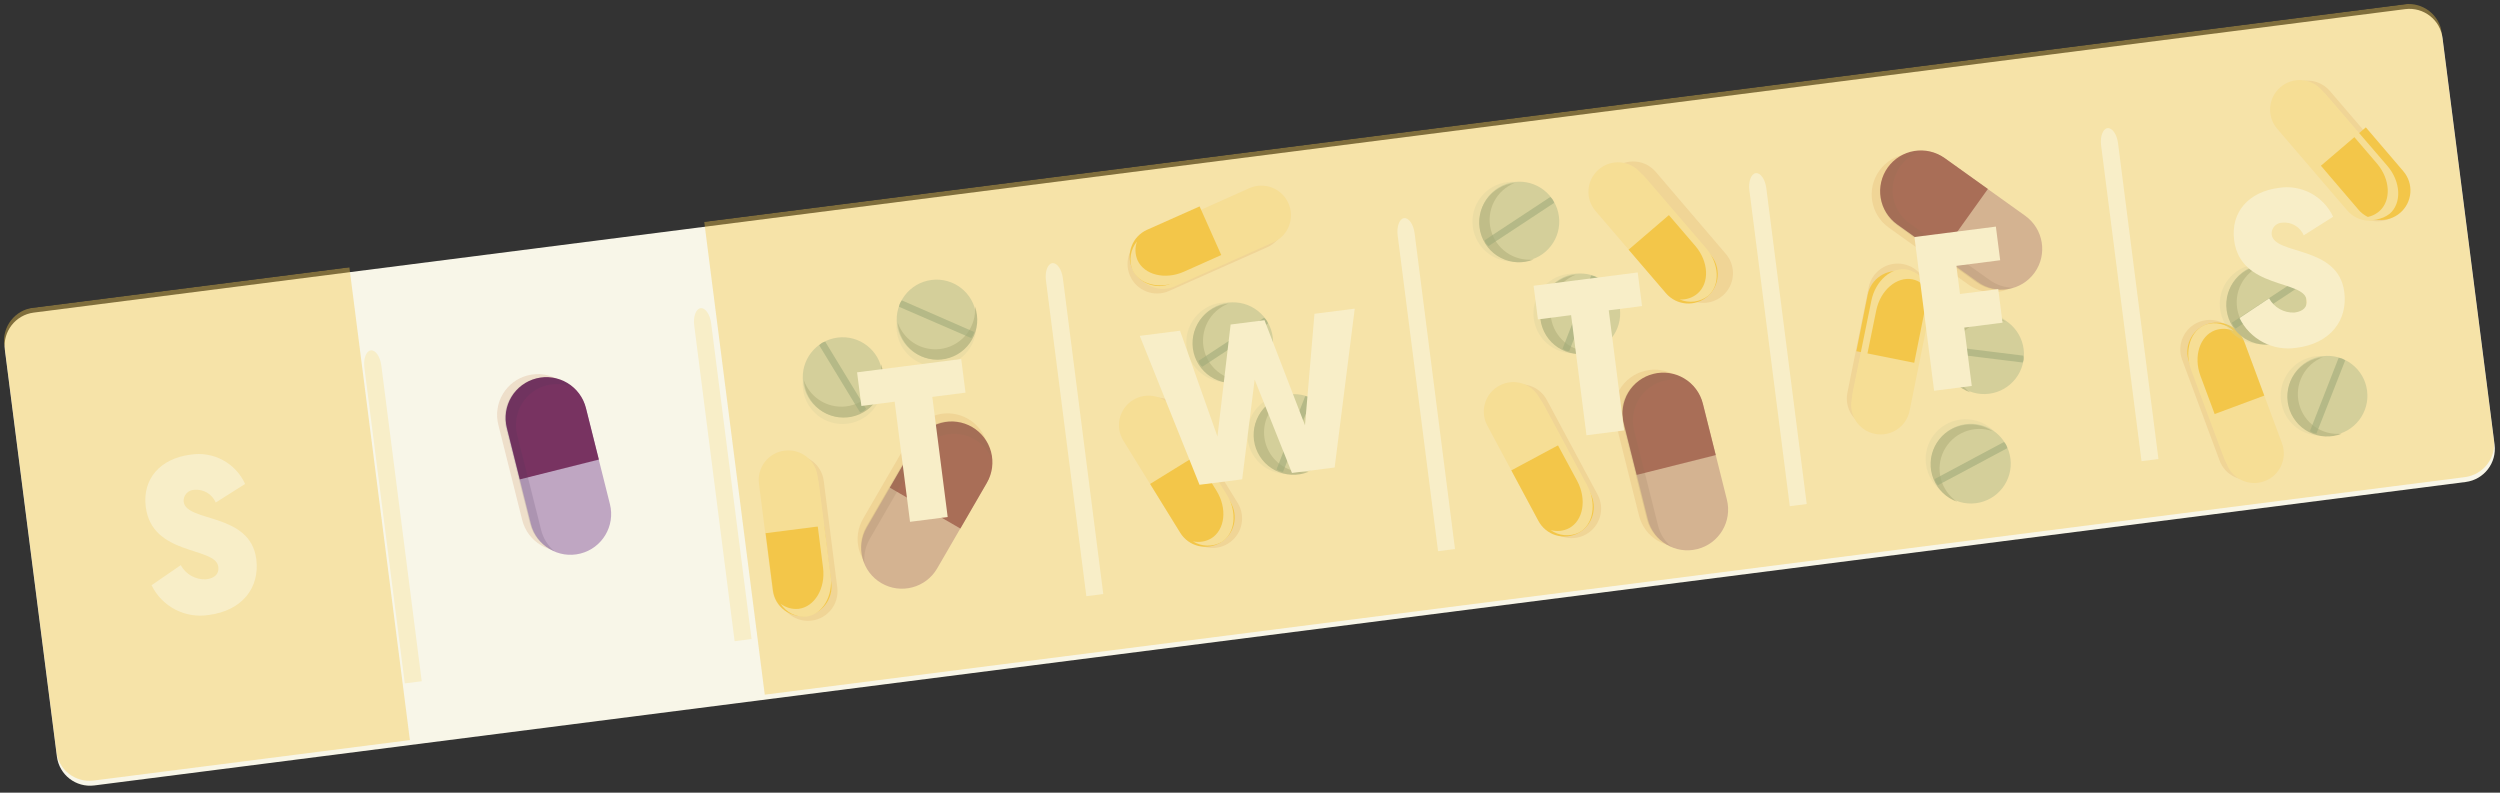 <svg width="451" height="143" viewBox="0 0 451 143" fill="none" xmlns="http://www.w3.org/2000/svg">
<rect x="0" y="0" width="451" height="143" fill="#333333" stroke="none"/>
<g clip-path="url(#clip0)">
<path d="M433.895 1.647L6.089 56.392C2.789 56.814 0.455 59.832 0.878 63.133L10.264 136.483C10.686 139.784 13.704 142.117 17.005 141.695L444.811 86.95C448.111 86.528 450.445 83.509 450.022 80.209L440.636 6.859C440.214 3.558 437.195 1.224 433.895 1.647Z" fill="#F8F6E8"/>
<path opacity="0.17" d="M142.653 82.144L142.64 82.146C139.724 82.516 137.66 85.179 138.03 88.095L140.473 107.344C140.843 110.259 143.507 112.323 146.422 111.953L146.436 111.951C149.351 111.581 151.415 108.918 151.045 106.002L148.602 86.754C148.232 83.838 145.569 81.774 142.653 82.144Z" fill="#C16C37"/>
<path d="M141.542 81.295L141.529 81.297C138.613 81.667 136.549 84.331 136.919 87.246L139.362 106.495C139.732 109.41 142.396 111.474 145.312 111.104L145.325 111.103C148.241 110.733 150.304 108.069 149.934 105.153L147.492 85.905C147.122 82.989 144.458 80.925 141.542 81.295Z" fill="#F8EEC8"/>
<path d="M138.114 96.186L148.646 94.838L149.968 105.172C150.147 106.569 149.763 107.979 148.902 109.093C148.041 110.207 146.773 110.933 145.376 111.112C143.98 111.29 142.569 110.907 141.455 110.046C140.341 109.185 139.615 107.916 139.437 106.52L138.114 96.186Z" fill="#F3C74A"/>
<g style="mix-blend-mode:multiply">
<g style="mix-blend-mode:multiply">
<path d="M144.902 82.313C145.716 83.439 146.23 84.755 146.394 86.135L148.478 102.419C148.953 106.132 146.96 109.477 144.075 109.833C142.914 109.952 141.751 109.622 140.826 108.911C141.316 109.679 142.003 110.302 142.816 110.713C143.629 111.125 144.538 111.31 145.447 111.25C148.356 110.878 150.324 107.535 149.849 103.823L147.761 87.513C147.66 86.498 147.354 85.514 146.863 84.621C146.371 83.727 145.704 82.942 144.902 82.313Z" fill="#F8EEC8"/>
</g>
</g>
<path opacity="0.17" d="M205.76 72.491L205.748 72.498C203.248 74.042 202.472 77.321 204.016 79.822L214.209 96.331C215.754 98.832 219.033 99.608 221.534 98.064L221.545 98.057C224.046 96.513 224.821 93.234 223.277 90.733L213.084 74.223C211.54 71.722 208.261 70.947 205.76 72.491Z" fill="#C16C37"/>
<path d="M204.4 72.167L204.389 72.174C201.888 73.718 201.112 76.997 202.656 79.498L212.85 96.007C214.394 98.508 217.673 99.284 220.174 97.74L220.185 97.733C222.686 96.189 223.461 92.91 221.917 90.409L211.724 73.899C210.18 71.398 206.901 70.623 204.4 72.167Z" fill="#F8EEC8"/>
<path d="M207.479 87.303L216.513 81.725L221.959 90.544C222.698 91.742 222.932 93.185 222.608 94.555C222.284 95.925 221.429 97.111 220.231 97.85C219.033 98.59 217.59 98.823 216.22 98.499C214.85 98.175 213.664 97.32 212.925 96.122L207.479 87.303Z" fill="#F3C74A"/>
<g style="mix-blend-mode:multiply">
<g style="mix-blend-mode:multiply">
<path d="M207.875 71.712C209.089 72.391 210.109 73.371 210.834 74.558L219.46 88.533C221.433 91.719 221.003 95.574 218.512 97.123C217.509 97.715 216.319 97.905 215.182 97.657C215.953 98.136 216.839 98.403 217.747 98.427C218.656 98.452 219.554 98.235 220.351 97.798C222.83 96.263 223.272 92.393 221.299 89.207L212.673 75.232C212.154 74.351 211.46 73.585 210.635 72.979C209.81 72.374 208.871 71.943 207.875 71.712Z" fill="#F8EEC8"/>
</g>
</g>
<path opacity="0.17" d="M231.323 37.566L231.318 37.553C230.122 34.868 226.976 33.661 224.291 34.857L206.566 42.749C203.881 43.945 202.674 47.091 203.869 49.776L203.875 49.788C205.07 52.473 208.216 53.68 210.901 52.485L228.626 44.592C231.311 43.397 232.519 40.251 231.323 37.566Z" fill="#C16C37"/>
<path d="M232.424 36.657L232.419 36.645C231.215 33.954 228.058 32.748 225.368 33.952L207.606 41.898C204.915 43.101 203.71 46.258 204.913 48.949L204.919 48.961C206.122 51.651 209.279 52.857 211.97 51.653L229.732 43.708C232.422 42.504 233.628 39.347 232.424 36.657Z" fill="#F8EEC8"/>
<path d="M216.408 37.234L220.727 46.933L211.258 51.149C209.972 51.722 208.511 51.76 207.197 51.256C205.882 50.751 204.822 49.745 204.249 48.459C203.677 47.173 203.638 45.712 204.143 44.398C204.647 43.083 205.653 42.023 206.94 41.45L216.408 37.234Z" fill="#F3C74A"/>
<g style="mix-blend-mode:multiply">
<g style="mix-blend-mode:multiply">
<path d="M231.805 39.777C230.968 40.886 229.859 41.761 228.584 42.316L213.586 49.012C210.168 50.533 206.396 49.597 205.196 46.914C204.746 45.844 204.717 44.644 205.114 43.553C204.534 44.252 204.151 45.093 204.004 45.989C203.858 46.885 203.953 47.804 204.281 48.651C205.466 51.322 209.24 52.271 212.671 50.748L227.669 44.052C228.612 43.657 229.466 43.075 230.177 42.34C230.888 41.605 231.442 40.733 231.805 39.777Z" fill="#F8EEC8"/>
</g>
</g>
<path opacity="0.17" d="M271.832 69.965L271.82 69.971C269.23 71.36 268.257 74.586 269.647 77.176L278.819 94.274C280.209 96.864 283.435 97.837 286.025 96.448L286.036 96.442C288.626 95.052 289.6 91.826 288.21 89.236L279.038 72.138C277.648 69.548 274.422 68.575 271.832 69.965Z" fill="#C16C37"/>
<path d="M270.496 69.562L270.484 69.568C267.894 70.957 266.921 74.183 268.31 76.773L277.483 93.871C278.872 96.461 282.098 97.434 284.688 96.045L284.7 96.039C287.29 94.649 288.263 91.423 286.874 88.833L277.701 71.736C276.312 69.145 273.086 68.172 270.496 69.562Z" fill="#F8EEC8"/>
<path d="M272.643 84.856L281.999 79.837L286.899 88.971C287.564 90.211 287.71 91.666 287.303 93.013C286.897 94.361 285.971 95.493 284.73 96.158C283.49 96.824 282.036 96.969 280.688 96.563C279.34 96.156 278.209 95.231 277.543 93.99L272.643 84.856Z" fill="#F3C74A"/>
<g style="mix-blend-mode:multiply">
<g style="mix-blend-mode:multiply">
<path d="M274.005 69.377C275.171 70.129 276.124 71.168 276.773 72.395L284.525 86.763C286.287 90.069 285.639 93.899 283.061 95.285C282.024 95.818 280.823 95.933 279.703 95.608C280.442 96.136 281.308 96.457 282.212 96.539C283.116 96.621 284.026 96.46 284.847 96.074C287.439 94.685 288.1 90.854 286.325 87.549L278.548 73.091C278.078 72.199 277.434 71.411 276.654 70.773C275.873 70.135 274.973 69.66 274.005 69.377Z" fill="#F8EEC8"/>
</g>
</g>
<path opacity="0.17" d="M291.159 30.412L291.149 30.421C288.905 32.338 288.64 35.711 290.557 37.954L303.211 52.766C305.128 55.01 308.501 55.275 310.745 53.358L310.755 53.35C312.998 51.433 313.263 48.06 311.347 45.816L298.693 31.004C296.776 28.761 293.403 28.495 291.159 30.412Z" fill="#C16C37"/>
<path d="M288.422 30.56L288.412 30.569C286.182 32.483 285.925 35.842 287.839 38.073L300.474 52.798C302.388 55.028 305.748 55.285 307.979 53.371L307.989 53.362C310.219 51.448 310.476 48.089 308.562 45.858L295.927 31.133C294.013 28.903 290.653 28.646 288.422 30.56Z" fill="#F8EEC8"/>
<path d="M293.8 45.04L301.858 38.126L308.607 45.992C309.524 47.06 309.979 48.449 309.872 49.853C309.765 51.257 309.104 52.561 308.036 53.478C306.967 54.395 305.578 54.849 304.174 54.742C302.771 54.635 301.467 53.974 300.55 52.906L293.8 45.04Z" fill="#F3C74A"/>
<g style="mix-blend-mode:multiply">
<g style="mix-blend-mode:multiply">
<path d="M291.774 29.547C293.068 30.037 294.22 30.841 295.125 31.888L305.816 44.341C308.267 47.185 308.443 51.069 306.212 52.974C305.32 53.721 304.176 54.097 303.015 54.025C303.849 54.382 304.764 54.509 305.664 54.394C306.565 54.278 307.418 53.925 308.136 53.37C310.365 51.452 310.19 47.568 307.738 44.724L297.047 32.271C296.396 31.485 295.594 30.839 294.688 30.371C293.782 29.903 292.791 29.623 291.774 29.547Z" fill="#F8EEC8"/>
</g>
</g>
<path opacity="0.17" d="M412.793 15.828L412.783 15.837C410.552 17.751 410.296 21.11 412.21 23.341L424.845 38.066C426.759 40.296 430.119 40.553 432.349 38.639L432.359 38.63C434.59 36.716 434.846 33.357 432.932 31.126L420.297 16.401C418.383 14.171 415.024 13.914 412.793 15.828Z" fill="#C16C37"/>
<path d="M411.394 15.727L411.384 15.736C409.153 17.65 408.897 21.009 410.811 23.24L423.446 37.965C425.36 40.195 428.72 40.452 430.95 38.538L430.96 38.529C433.191 36.615 433.448 33.255 431.534 31.025L418.898 16.3C416.984 14.07 413.625 13.813 411.394 15.727Z" fill="#F8EEC8"/>
<path d="M418.693 29.899L426.798 22.975L433.567 30.898C434.485 31.973 434.939 33.368 434.828 34.777C434.717 36.187 434.051 37.494 432.976 38.412C431.902 39.331 430.506 39.784 429.097 39.673C427.688 39.563 426.38 38.897 425.462 37.822L418.693 29.899Z" fill="#F3C74A"/>
<g style="mix-blend-mode:multiply">
<g style="mix-blend-mode:multiply">
<path d="M414.8 14.7C416.101 15.184 417.255 15.994 418.152 17.054L428.802 29.499C431.24 32.345 431.416 36.229 429.198 38.132C428.3 38.896 427.144 39.288 425.966 39.228C426.801 39.584 427.716 39.712 428.616 39.596C429.516 39.481 430.369 39.128 431.087 38.572C433.305 36.67 433.129 32.785 430.692 29.94L419.987 17.488C419.353 16.699 418.568 16.046 417.677 15.567C416.786 15.088 415.807 14.793 414.8 14.7Z" fill="#F8EEC8"/>
</g>
</g>
<path opacity="0.17" d="M337.437 77.106L337.45 77.109C340.331 77.691 343.138 75.828 343.72 72.947L347.565 53.929C348.147 51.048 346.284 48.24 343.403 47.658L343.39 47.656C340.509 47.073 337.701 48.937 337.119 51.817L333.275 70.835C332.692 73.716 334.556 76.524 337.437 77.106Z" fill="#C16C37"/>
<path d="M338.209 78.264L338.222 78.266C341.103 78.849 343.91 76.985 344.492 74.104L348.337 55.086C348.919 52.205 347.056 49.398 344.175 48.816L344.162 48.813C341.281 48.23 338.473 50.094 337.891 52.975L334.047 71.993C333.464 74.874 335.328 77.681 338.209 78.264Z" fill="#F8EEC8"/>
<path d="M345.326 65.448L334.89 63.358L336.93 53.17C337.207 51.786 338.022 50.569 339.197 49.786C340.372 49.004 341.809 48.719 343.193 48.997C344.577 49.274 345.794 50.089 346.576 51.264C347.359 52.438 347.643 53.876 347.366 55.259L345.326 65.448Z" fill="#F3C74A"/>
<g style="mix-blend-mode:multiply">
<g style="mix-blend-mode:multiply">
<path d="M335.347 76.245C334.942 74.906 334.884 73.486 335.18 72.119L338.471 56.017C339.219 52.349 342.173 49.817 345.044 50.399C346.176 50.651 347.171 51.322 347.827 52.278C347.594 51.401 347.132 50.601 346.489 49.962C345.845 49.322 345.042 48.865 344.163 48.639C341.293 48.056 338.339 50.589 337.59 54.257L334.301 70.372C334.07 71.371 334.044 72.406 334.224 73.415C334.403 74.425 334.785 75.387 335.347 76.245Z" fill="#F8EEC8"/>
</g>
</g>
<path opacity="0.17" d="M407.255 86.219L407.267 86.215C410.023 85.192 411.427 82.128 410.404 79.373L403.649 61.184C402.626 58.429 399.563 57.025 396.808 58.048L396.795 58.052C394.04 59.075 392.636 62.139 393.659 64.894L400.413 83.083C401.437 85.838 404.5 87.243 407.255 86.219Z" fill="#C16C37"/>
<path d="M408.519 86.804L408.532 86.799C411.287 85.776 412.691 82.713 411.668 79.958L404.913 61.769C403.89 59.014 400.827 57.609 398.072 58.633L398.059 58.637C395.304 59.66 393.9 62.723 394.923 65.479L401.678 83.668C402.701 86.423 405.764 87.827 408.519 86.804Z" fill="#F8EEC8"/>
<path d="M408.476 71.367L398.523 75.063L394.915 65.347C394.425 64.027 394.479 62.566 395.066 61.286C395.652 60.007 396.723 59.012 398.043 58.522C399.363 58.032 400.824 58.086 402.104 58.673C403.383 59.26 404.378 60.331 404.868 61.651L408.476 71.367Z" fill="#F3C74A"/>
<g style="mix-blend-mode:multiply">
<g style="mix-blend-mode:multiply">
<path d="M405.026 86.582C403.969 85.682 403.165 84.521 402.695 83.214L396.964 67.812C395.659 64.299 396.845 60.602 399.591 59.582C400.685 59.194 401.886 59.236 402.951 59.7C402.29 59.078 401.476 58.644 400.592 58.442C399.707 58.24 398.785 58.278 397.92 58.551C395.174 59.572 393.99 63.282 395.294 66.781L401.025 82.184C401.358 83.15 401.884 84.039 402.572 84.795C403.26 85.551 404.095 86.159 405.026 86.582Z" fill="#F8EEC8"/>
</g>
</g>
<path opacity="0.17" d="M355.139 51.361C358.442 53.724 363.032 52.964 365.393 49.664C367.753 46.365 366.989 41.775 363.687 39.412L349.277 29.104C345.974 26.742 341.383 27.502 339.023 30.801C336.663 34.101 337.427 38.691 340.729 41.053L355.139 51.361Z" fill="#C16C37"/>
<path d="M356.793 50.87C360.095 53.233 364.686 52.473 367.047 49.173C369.407 45.874 368.643 41.284 365.34 38.921L350.93 28.613C347.628 26.25 343.037 27.01 340.677 30.31C338.317 33.609 339.08 38.2 342.383 40.562L356.793 50.87Z" fill="#BFA6C2"/>
<path d="M358.602 34.105L350.055 46.054L342.25 40.471C340.665 39.337 339.594 37.619 339.275 35.695C338.956 33.771 339.414 31.8 340.548 30.214C341.11 29.428 341.821 28.761 342.64 28.251C343.46 27.74 344.372 27.396 345.324 27.238C346.277 27.08 347.251 27.111 348.192 27.33C349.132 27.548 350.021 27.95 350.806 28.511L358.61 34.094L358.602 34.105Z" fill="#783361"/>
<g style="mix-blend-mode:multiply">
<g style="mix-blend-mode:multiply" opacity="0.16">
<path d="M363.206 51.902C361.658 51.896 360.152 51.4 358.903 50.486L344.487 40.289C342.908 39.152 341.843 37.436 341.524 35.516C341.206 33.597 341.66 31.629 342.788 30.043C343.691 28.777 344.978 27.834 346.457 27.353C344.921 27.371 343.429 27.87 342.192 28.781C340.955 29.692 340.035 30.968 339.561 32.429C339.088 33.891 339.085 35.464 339.553 36.927C340.021 38.39 340.936 39.67 342.17 40.585L356.551 50.92C357.501 51.603 358.602 52.048 359.759 52.218C360.917 52.389 362.098 52.281 363.206 51.902Z" fill="#473654"/>
</g>
</g>
<path opacity="0.17" d="M94.207 93.816C95.195 97.755 99.185 100.148 103.12 99.161C107.056 98.175 109.445 94.182 108.458 90.244L104.15 73.058C103.163 69.119 99.172 66.726 95.237 67.712C91.302 68.699 88.912 72.692 89.9 76.63L94.207 93.816Z" fill="#C16C37"/>
<path d="M95.781 94.52C96.768 98.459 100.759 100.852 104.694 99.866C108.629 98.879 111.019 94.887 110.032 90.948L105.724 73.762C104.736 69.824 100.746 67.43 96.811 68.417C92.876 69.403 90.486 73.396 91.473 77.335L95.781 94.52Z" fill="#BFA6C2"/>
<path d="M108.035 82.904L93.772 86.479L91.439 77.172C90.965 75.281 91.261 73.278 92.263 71.606C93.266 69.933 94.891 68.727 96.783 68.253C98.674 67.778 100.676 68.075 102.349 69.077C104.022 70.08 105.228 71.705 105.702 73.597L108.035 82.904Z" fill="#783361"/>
<g style="mix-blend-mode:multiply">
<g style="mix-blend-mode:multiply" opacity="0.16">
<path d="M100.011 99.443C98.83 98.451 97.993 97.111 97.621 95.615L93.308 78.425C92.839 76.534 93.139 74.535 94.141 72.864C95.144 71.194 96.767 69.989 98.656 69.512C100.151 69.141 101.725 69.254 103.153 69.833C101.967 68.83 100.493 68.228 98.943 68.116C97.394 68.004 95.849 68.386 94.53 69.207C93.212 70.029 92.188 71.248 91.606 72.689C91.025 74.13 90.915 75.718 91.294 77.225L95.608 94.414C95.891 95.541 96.438 96.585 97.204 97.459C97.969 98.333 98.931 99.013 100.011 99.443Z" fill="#473654"/>
</g>
</g>
<path opacity="0.17" d="M155.707 93.567C153.671 97.081 154.866 101.578 158.376 103.612C161.886 105.647 166.382 104.448 168.418 100.935L177.303 85.606C179.339 82.093 178.144 77.596 174.635 75.562C171.125 73.527 166.628 74.726 164.592 78.239L155.707 93.567Z" fill="#C16C37"/>
<path d="M156.358 95.168C154.321 98.681 155.516 103.178 159.026 105.213C162.536 107.247 167.032 106.049 169.068 102.536L177.953 87.207C179.989 83.694 178.795 79.197 175.285 77.162C171.775 75.128 167.279 76.326 165.243 79.84L156.358 95.168Z" fill="#BFA6C2"/>
<path d="M173.238 95.341L160.527 87.974L165.319 79.707C165.803 78.871 166.447 78.14 167.214 77.553C167.981 76.967 168.856 76.537 169.789 76.289C170.722 76.04 171.695 75.978 172.652 76.106C173.609 76.234 174.531 76.549 175.367 77.033C177.054 78.011 178.283 79.619 178.785 81.503C179.286 83.387 179.019 85.394 178.041 87.081L173.249 95.348L173.238 95.341Z" fill="#783361"/>
<g style="mix-blend-mode:multiply">
<g style="mix-blend-mode:multiply" opacity="0.16">
<path d="M155.953 101.65C155.793 100.121 156.12 98.581 156.888 97.249L165.773 81.889C166.762 80.214 168.373 78.998 170.256 78.506C172.138 78.015 174.138 78.288 175.82 79.266C177.157 80.036 178.213 81.214 178.833 82.627C178.688 81.076 178.054 79.612 177.022 78.447C175.99 77.282 174.613 76.475 173.092 76.145C171.57 75.815 169.983 75.978 168.561 76.611C167.138 77.244 165.954 78.313 165.181 79.664L156.292 94.997C155.713 96 155.38 97.126 155.321 98.283C155.262 99.439 155.478 100.594 155.953 101.65Z" fill="#473654"/>
</g>
</g>
<path opacity="0.17" d="M295.681 93.011C296.668 96.95 300.659 99.344 304.594 98.357C308.529 97.371 310.919 93.378 309.932 89.439L305.624 72.254C304.636 68.315 300.646 65.922 296.711 66.908C292.776 67.894 290.386 71.887 291.373 75.826L295.681 93.011Z" fill="#C16C37"/>
<path d="M297.281 93.711C298.268 97.65 302.259 100.043 306.194 99.056C310.129 98.07 312.519 94.077 311.532 90.139L307.224 72.953C306.236 69.014 302.246 66.621 298.311 67.607C294.376 68.594 291.986 72.587 292.973 76.525L297.281 93.711Z" fill="#BFA6C2"/>
<path d="M309.509 82.1L295.259 85.672L292.925 76.365C292.451 74.473 292.748 72.471 293.75 70.798C294.752 69.125 296.378 67.919 298.27 67.445C300.161 66.971 302.163 67.268 303.836 68.27C305.509 69.272 306.715 70.898 307.189 72.789L309.522 82.096L309.509 82.1Z" fill="#783361"/>
<g style="mix-blend-mode:multiply">
<g style="mix-blend-mode:multiply" opacity="0.16">
<path d="M301.497 98.626C300.317 97.639 299.481 96.303 299.109 94.811L294.795 77.621C294.331 75.731 294.632 73.733 295.634 72.063C296.636 70.394 298.257 69.188 300.144 68.708C301.639 68.337 303.213 68.45 304.641 69.029C303.455 68.026 301.981 67.425 300.431 67.312C298.882 67.2 297.336 67.582 296.018 68.404C294.699 69.225 293.676 70.444 293.094 71.885C292.513 73.326 292.403 74.914 292.782 76.421L297.082 93.612C297.369 94.737 297.919 95.779 298.686 96.65C299.454 97.522 300.417 98.199 301.497 98.626Z" fill="#473654"/>
</g>
</g>
<g style="mix-blend-mode:multiply" opacity="0.29">
<path d="M169.833 66.037C173.773 65.533 176.559 61.929 176.054 57.989C175.55 54.048 171.947 51.263 168.006 51.767C164.066 52.271 161.28 55.875 161.785 59.815C162.289 63.756 165.892 66.541 169.833 66.037Z" fill="#C0D5D0"/>
</g>
<path d="M169.872 64.774C173.812 64.27 176.598 60.667 176.093 56.726C175.589 52.786 171.986 50 168.046 50.505C164.105 51.009 161.319 54.612 161.824 58.552C162.328 62.493 165.931 65.278 169.872 64.774Z" fill="#C0D5D0"/>
<g style="mix-blend-mode:multiply">
<path d="M175.887 55.321C176.012 57.055 175.503 58.775 174.456 60.161C173.408 61.549 171.894 62.509 170.192 62.864C168.491 63.219 166.718 62.944 165.204 62.092C163.689 61.239 162.535 59.866 161.956 58.228C162.03 59.249 162.32 60.243 162.809 61.142C163.298 62.042 163.974 62.827 164.791 63.444C165.608 64.061 166.548 64.496 167.547 64.72C168.546 64.944 169.582 64.951 170.584 64.742C171.586 64.533 172.532 64.112 173.359 63.507C174.185 62.902 174.872 62.128 175.374 61.236C175.877 60.343 176.182 59.354 176.271 58.334C176.359 57.314 176.228 56.286 175.887 55.321Z" fill="#9FB7B2"/>
</g>
<path opacity="0.6" d="M175.735 59.889L162.696 54.186C162.483 54.508 162.506 54.371 162.351 54.725C162.265 54.923 162.211 55.133 162.189 55.348L175.207 60.987C175.408 60.681 175.384 60.804 175.54 60.45C175.632 60.274 175.698 60.085 175.735 59.889Z" fill="#6A9A9B"/>
<g style="mix-blend-mode:multiply" opacity="0.29">
<path d="M152.899 76.432C156.84 75.928 159.626 72.325 159.121 68.384C158.617 64.444 155.014 61.658 151.073 62.163C147.133 62.667 144.347 66.27 144.852 70.21C145.356 74.151 148.959 76.937 152.899 76.432Z" fill="#C0D5D0"/>
</g>
<path d="M152.925 75.171C156.866 74.667 159.652 71.064 159.147 67.123C158.643 63.183 155.04 60.397 151.099 60.901C147.159 61.406 144.373 65.009 144.877 68.95C145.382 72.89 148.985 75.676 152.925 75.171Z" fill="#C0D5D0"/>
<g style="mix-blend-mode:multiply">
<path d="M158.941 65.718C159.053 67.444 158.539 69.153 157.492 70.53C156.445 71.907 154.936 72.859 153.243 73.213C151.55 73.566 149.786 73.297 148.276 72.453C146.765 71.61 145.61 70.25 145.023 68.623C145.09 69.649 145.376 70.648 145.862 71.554C146.349 72.46 147.024 73.25 147.842 73.872C148.661 74.495 149.603 74.934 150.606 75.16C151.609 75.387 152.648 75.395 153.655 75.185C154.661 74.975 155.61 74.551 156.439 73.943C157.267 73.334 157.955 72.555 158.456 71.657C158.958 70.76 159.26 69.765 159.344 68.74C159.427 67.716 159.29 66.685 158.941 65.718Z" fill="#9FB7B2"/>
</g>
<path opacity="0.6" d="M156.235 73.744L148.865 61.629C148.656 61.682 148.455 61.762 148.266 61.866C147.944 62.068 148.074 62.038 147.785 62.289L155.155 74.404C155.366 74.353 155.568 74.268 155.752 74.154C156.13 73.972 155.949 74.022 156.235 73.744Z" fill="#6A9A9B"/>
<g style="mix-blend-mode:multiply" opacity="0.29">
<path d="M233.113 85.448C237.054 84.943 239.839 81.34 239.335 77.4C238.831 73.459 235.228 70.674 231.287 71.178C227.347 71.682 224.561 75.285 225.065 79.226C225.57 83.166 229.173 85.952 233.113 85.448Z" fill="#C0D5D0"/>
</g>
<path d="M234.369 85.434C238.31 84.93 241.095 81.327 240.591 77.386C240.087 73.446 236.484 70.66 232.543 71.164C228.603 71.668 225.817 75.272 226.321 79.212C226.825 83.153 230.429 85.938 234.369 85.434Z" fill="#C0D5D0"/>
<g style="mix-blend-mode:multiply">
<path d="M236.031 85.141C234.794 85.28 233.543 85.096 232.399 84.607C231.255 84.117 230.257 83.34 229.504 82.349C228.75 81.359 228.266 80.191 228.099 78.957C227.933 77.724 228.089 76.469 228.552 75.314C228.92 74.414 229.467 73.597 230.159 72.913C230.851 72.229 231.674 71.692 232.578 71.334C231.559 71.441 230.574 71.766 229.69 72.286C228.806 72.806 228.044 73.509 227.455 74.348C226.866 75.187 226.463 76.142 226.274 77.15C226.085 78.158 226.114 79.194 226.359 80.19C226.604 81.186 227.06 82.117 227.695 82.922C228.33 83.727 229.13 84.386 230.042 84.856C230.953 85.326 231.954 85.595 232.978 85.645C234.002 85.695 235.025 85.526 235.978 85.148L236.031 85.141Z" fill="#9FB7B2"/>
</g>
<path opacity="0.6" d="M231.455 85.138L236.641 71.924C236.31 71.739 236.445 71.749 236.092 71.607C235.89 71.53 235.676 71.485 235.46 71.474L230.285 84.672C230.603 84.859 230.468 84.85 230.834 84.99C231.035 85.063 231.243 85.113 231.455 85.138Z" fill="#6A9A9B"/>
<g style="mix-blend-mode:multiply" opacity="0.29">
<path d="M222.123 68.885C226.064 68.381 228.849 64.778 228.345 60.837C227.841 56.897 224.238 54.111 220.297 54.615C216.357 55.12 213.571 58.723 214.075 62.663C214.579 66.604 218.183 69.389 222.123 68.885Z" fill="#C0D5D0"/>
</g>
<path d="M223.379 68.872C227.32 68.367 230.106 64.764 229.601 60.824C229.097 56.883 225.494 54.098 221.553 54.602C217.613 55.106 214.827 58.709 215.331 62.65C215.836 66.59 219.439 69.376 223.379 68.872Z" fill="#C0D5D0"/>
<g style="mix-blend-mode:multiply">
<path d="M225.016 68.595C223.283 68.793 221.537 68.353 220.104 67.357C218.671 66.361 217.651 64.877 217.232 63.183C216.814 61.489 217.027 59.701 217.831 58.153C218.635 56.604 219.975 55.402 221.601 54.77C220.576 54.873 219.584 55.195 218.694 55.714C217.804 56.234 217.036 56.938 216.442 57.781C215.848 58.623 215.442 59.583 215.251 60.596C215.06 61.609 215.09 62.651 215.337 63.652C215.584 64.652 216.043 65.588 216.683 66.396C217.324 67.203 218.13 67.864 219.048 68.333C219.966 68.802 220.974 69.068 222.004 69.113C223.033 69.158 224.061 68.982 225.016 68.595Z" fill="#9FB7B2"/>
</g>
<path opacity="0.6" d="M216.892 66.169L228.738 58.365C228.587 58.023 228.704 58.102 228.476 57.783C228.248 57.465 228.304 57.591 228.042 57.317L216.194 65.108C216.26 65.311 216.348 65.506 216.456 65.69C216.658 66.012 216.643 65.894 216.892 66.169Z" fill="#6A9A9B"/>
<g style="mix-blend-mode:multiply" opacity="0.29">
<path d="M284.743 63.682C288.684 63.178 291.469 59.574 290.965 55.634C290.461 51.693 286.858 48.908 282.917 49.412C278.977 49.916 276.191 53.519 276.695 57.46C277.2 61.4 280.803 64.186 284.743 63.682Z" fill="#C0D5D0"/>
</g>
<path d="M285.999 63.668C289.94 63.164 292.725 59.561 292.221 55.62C291.717 51.68 288.114 48.894 284.173 49.398C280.233 49.903 277.447 53.506 277.951 57.446C278.455 61.387 282.059 64.172 285.999 63.668Z" fill="#C0D5D0"/>
<g style="mix-blend-mode:multiply">
<path d="M287.661 63.375C285.935 63.56 284.2 63.113 282.778 62.117C281.355 61.122 280.342 59.644 279.926 57.959C279.509 56.273 279.718 54.494 280.512 52.95C281.307 51.407 282.634 50.203 284.248 49.563C283.229 49.672 282.245 49.998 281.362 50.519C280.48 51.04 279.719 51.744 279.131 52.583C278.544 53.423 278.142 54.378 277.954 55.386C277.767 56.393 277.797 57.429 278.042 58.424C278.288 59.419 278.744 60.35 279.38 61.154C280.015 61.958 280.815 62.616 281.727 63.085C282.638 63.554 283.639 63.823 284.662 63.873C285.686 63.923 286.708 63.753 287.661 63.375Z" fill="#9FB7B2"/>
</g>
<path opacity="0.6" d="M283.083 63.359L288.218 50.165C287.9 49.978 288.035 49.988 287.669 49.847C287.47 49.77 287.261 49.72 287.048 49.699L281.875 62.911C282.193 63.098 282.058 63.089 282.424 63.229C282.79 63.37 282.712 63.286 283.083 63.359Z" fill="#6A9A9B"/>
<g style="mix-blend-mode:multiply" opacity="0.29">
<path d="M273.74 47.121C277.68 46.617 280.466 43.013 279.962 39.073C279.457 35.132 275.854 32.347 271.914 32.851C267.973 33.355 265.188 36.958 265.692 40.899C266.196 44.84 269.799 47.625 273.74 47.121Z" fill="#C0D5D0"/>
</g>
<path d="M275.009 47.106C278.949 46.602 281.735 42.998 281.231 39.058C280.726 35.117 277.123 32.332 273.183 32.836C269.242 33.34 266.457 36.943 266.961 40.884C267.465 44.824 271.068 47.61 275.009 47.106Z" fill="#C0D5D0"/>
<g style="mix-blend-mode:multiply">
<path d="M276.671 46.813C274.944 46.998 273.21 46.551 271.787 45.555C270.365 44.559 269.352 43.082 268.936 41.396C268.519 39.711 268.727 37.931 269.522 36.388C270.317 34.844 271.644 33.641 273.257 33C272.238 33.109 271.255 33.435 270.372 33.956C269.49 34.477 268.729 35.181 268.141 36.021C267.553 36.86 267.152 37.816 266.964 38.823C266.776 39.831 266.806 40.867 267.052 41.862C267.298 42.856 267.754 43.787 268.389 44.591C269.025 45.395 269.825 46.054 270.736 46.523C271.648 46.992 272.649 47.261 273.672 47.31C274.696 47.361 275.718 47.191 276.671 46.813Z" fill="#9FB7B2"/>
</g>
<path opacity="0.6" d="M268.522 44.404L280.367 36.599C280.305 36.395 280.218 36.199 280.106 36.017C279.891 35.697 279.921 35.827 279.67 35.538L267.824 43.342C267.975 43.684 267.858 43.605 268.086 43.924C268.314 44.243 268.258 44.116 268.522 44.404Z" fill="#6A9A9B"/>
<g style="mix-blend-mode:multiply" opacity="0.29">
<path d="M419.544 78.543C423.485 78.038 426.271 74.435 425.766 70.495C425.262 66.554 421.659 63.769 417.718 64.273C413.778 64.777 410.992 68.38 411.497 72.321C412.001 76.261 415.604 79.047 419.544 78.543Z" fill="#C0D5D0"/>
</g>
<path d="M420.8 78.529C424.741 78.025 427.526 74.422 427.022 70.481C426.518 66.541 422.915 63.755 418.974 64.259C415.034 64.764 412.248 68.367 412.752 72.307C413.257 76.248 416.86 79.033 420.8 78.529Z" fill="#C0D5D0"/>
<g style="mix-blend-mode:multiply">
<path d="M422.462 78.236C420.737 78.418 419.003 77.969 417.583 76.972C416.163 75.975 415.152 74.497 414.738 72.812C414.323 71.127 414.533 69.349 415.328 67.807C416.123 66.264 417.449 65.062 419.062 64.422C418.042 64.53 417.058 64.854 416.174 65.374C415.29 65.894 414.528 66.597 413.939 67.436C413.35 68.275 412.947 69.231 412.758 70.239C412.569 71.246 412.598 72.283 412.843 73.278C413.088 74.274 413.544 75.205 414.179 76.01C414.814 76.815 415.614 77.475 416.525 77.944C417.437 78.414 418.438 78.683 419.462 78.734C420.486 78.784 421.509 78.614 422.462 78.236Z" fill="#9FB7B2"/>
</g>
<path opacity="0.6" d="M417.884 78.22L423.072 65.019C422.741 64.835 422.876 64.844 422.523 64.702C422.318 64.627 422.106 64.578 421.889 64.555L416.716 77.768C417.034 77.954 416.899 77.945 417.265 78.085C417.464 78.161 417.672 78.206 417.884 78.22Z" fill="#6A9A9B"/>
<g style="mix-blend-mode:multiply" opacity="0.29">
<path d="M408.554 61.98C412.495 61.476 415.28 57.873 414.776 53.932C414.272 49.992 410.669 47.206 406.728 47.711C402.788 48.215 400.002 51.818 400.506 55.758C401.011 59.699 404.614 62.485 408.554 61.98Z" fill="#C0D5D0"/>
</g>
<path d="M409.81 61.967C413.751 61.462 416.536 57.859 416.032 53.919C415.528 49.978 411.925 47.193 407.984 47.697C404.044 48.201 401.258 51.804 401.762 55.745C402.266 59.685 405.87 62.471 409.81 61.967Z" fill="#C0D5D0"/>
<g style="mix-blend-mode:multiply">
<path d="M411.446 61.677C409.719 61.862 407.984 61.415 406.562 60.42C405.14 59.424 404.127 57.946 403.71 56.261C403.294 54.575 403.502 52.796 404.297 51.252C405.092 49.709 406.419 48.505 408.032 47.865C407.013 47.974 406.03 48.3 405.147 48.821C404.265 49.342 403.504 50.046 402.916 50.885C402.328 51.725 401.927 52.68 401.739 53.688C401.551 54.695 401.581 55.731 401.827 56.726C402.073 57.721 402.529 58.652 403.164 59.456C403.8 60.26 404.6 60.918 405.511 61.388C406.422 61.856 407.423 62.125 408.447 62.175C409.471 62.225 410.493 62.055 411.446 61.677Z" fill="#9FB7B2"/>
</g>
<path opacity="0.6" d="M403.324 59.265L415.169 51.46C415.019 51.118 415.136 51.197 414.907 50.879C414.679 50.56 414.736 50.686 414.472 50.399L402.626 58.203C402.694 58.406 402.781 58.6 402.888 58.785C403.089 59.107 403.072 58.976 403.324 59.265Z" fill="#6A9A9B"/>
<g style="mix-blend-mode:multiply" opacity="0.29">
<path d="M355.499 89.963C359.44 89.459 362.225 85.855 361.721 81.915C361.217 77.974 357.614 75.189 353.673 75.693C349.733 76.197 346.947 79.8 347.451 83.741C347.955 87.681 351.559 90.467 355.499 89.963Z" fill="#C0D5D0"/>
</g>
<path d="M356.459 90.777C360.4 90.272 363.186 86.669 362.681 82.729C362.177 78.788 358.574 76.002 354.633 76.507C350.693 77.011 347.907 80.614 348.412 84.555C348.916 88.495 352.519 91.281 356.459 90.777Z" fill="#C0D5D0"/>
<g style="mix-blend-mode:multiply">
<path d="M353.068 90.515C351.618 89.539 350.574 88.069 350.131 86.378C349.688 84.688 349.877 82.894 350.662 81.333C351.447 79.772 352.774 78.55 354.395 77.898C356.016 77.245 357.819 77.206 359.467 77.788C358.621 77.219 357.664 76.837 356.659 76.666C355.654 76.496 354.625 76.541 353.639 76.799C352.652 77.058 351.733 77.523 350.941 78.165C350.148 78.806 349.502 79.609 349.044 80.519C348.586 81.43 348.327 82.428 348.285 83.446C348.242 84.465 348.417 85.481 348.798 86.426C349.179 87.372 349.756 88.225 350.493 88.93C351.229 89.635 352.107 90.175 353.068 90.515Z" fill="#9FB7B2"/>
</g>
<path opacity="0.6" d="M349.596 87.534L362.119 80.847C362.075 80.638 362.004 80.436 361.909 80.245C361.799 80.061 361.669 79.889 361.522 79.733L348.998 86.42C349.124 86.778 349.032 86.683 349.209 87.022C349.386 87.36 349.371 87.242 349.596 87.534Z" fill="#6A9A9B"/>
<g style="mix-blend-mode:multiply" opacity="0.29">
<path d="M357.871 70.232C361.812 69.728 364.597 66.125 364.093 62.184C363.589 58.244 359.986 55.458 356.045 55.962C352.105 56.467 349.319 60.07 349.823 64.01C350.327 67.951 353.931 70.736 357.871 70.232Z" fill="#C0D5D0"/>
</g>
<path d="M358.843 71.031C362.784 70.527 365.569 66.923 365.065 62.983C364.561 59.042 360.958 56.257 357.017 56.761C353.077 57.265 350.291 60.868 350.795 64.809C351.3 68.749 354.903 71.535 358.843 71.031Z" fill="#C0D5D0"/>
<g style="mix-blend-mode:multiply">
<path d="M355.44 70.784C353.99 69.808 352.946 68.338 352.503 66.647C352.06 64.957 352.249 63.163 353.034 61.602C353.819 60.041 355.146 58.82 356.767 58.167C358.388 57.515 360.191 57.475 361.839 58.057C360.993 57.488 360.036 57.106 359.031 56.935C358.026 56.765 356.997 56.81 356.011 57.069C355.024 57.327 354.105 57.792 353.313 58.434C352.52 59.075 351.874 59.878 351.416 60.788C350.958 61.699 350.699 62.697 350.657 63.715C350.614 64.734 350.789 65.75 351.17 66.695C351.551 67.641 352.128 68.495 352.865 69.2C353.601 69.904 354.479 70.445 355.44 70.784Z" fill="#9FB7B2"/>
</g>
<path opacity="0.6" d="M350.808 63.657L364.893 65.4C364.994 65.039 365.024 65.169 365.069 64.789C365.074 64.575 365.047 64.362 364.988 64.157L350.916 62.412C350.815 62.773 350.785 62.643 350.74 63.023C350.737 63.236 350.76 63.449 350.808 63.657Z" fill="#6A9A9B"/>
<g opacity="0.63">
<path opacity="0.63" d="M433.769 0.766L127.046 40.017L137.962 125.32L444.685 86.07C446.269 85.863 447.708 85.038 448.687 83.775C449.666 82.512 450.105 80.913 449.91 79.326L440.523 5.976C440.313 4.392 439.486 2.955 438.22 1.979C436.955 1.003 435.354 0.567 433.769 0.766V0.766Z" fill="#F3C74A"/>
<path opacity="0.63" d="M5.976 55.509C4.393 55.716 2.956 56.541 1.979 57.804C1.002 59.067 0.566 60.666 0.765 62.251L10.151 135.601C10.357 137.184 11.182 138.622 12.446 139.598C13.709 140.575 15.308 141.012 16.892 140.812L73.945 133.512L63.029 48.209L5.976 55.509Z" fill="#F3C74A"/>
</g>
<path d="M76.079 122.896L68.788 65.922C68.583 64.316 67.731 63.1 66.889 63.208C66.046 63.316 65.53 64.72 65.734 66.313L73.025 123.287L76.079 122.896Z" fill="#F8EEC8"/>
<path d="M135.58 115.282L128.29 58.308C128.084 56.702 127.233 55.486 126.39 55.594C125.548 55.702 125.032 57.106 125.236 58.699L132.526 115.673L135.58 115.282Z" fill="#F8EEC8"/>
<path d="M199.032 107.162L191.741 50.188C191.535 48.582 190.684 47.367 189.841 47.474C188.999 47.582 188.483 48.986 188.687 50.579L195.977 107.553L199.032 107.162Z" fill="#F8EEC8"/>
<path d="M262.482 99.043L255.191 42.069C254.986 40.463 254.135 39.247 253.292 39.355C252.45 39.463 251.934 40.867 252.137 42.46L259.428 99.434L262.482 99.043Z" fill="#F8EEC8"/>
<path d="M325.933 90.923L318.642 33.949C318.437 32.343 317.585 31.128 316.743 31.235C315.9 31.343 315.384 32.747 315.588 34.34L322.879 91.314L325.933 90.923Z" fill="#F8EEC8"/>
<path d="M389.384 82.804L382.093 25.83C381.887 24.224 381.036 23.008 380.193 23.116C379.351 23.224 378.835 24.628 379.039 26.221L386.33 83.195L389.384 82.804Z" fill="#F8EEC8"/>
<path d="M44.217 87.303L38.919 90.657C38.604 89.918 38.063 89.297 37.373 88.886C36.683 88.474 35.881 88.291 35.081 88.365C34.808 88.366 34.538 88.424 34.289 88.535C34.04 88.647 33.817 88.808 33.634 89.011C33.451 89.213 33.312 89.451 33.226 89.71C33.14 89.969 33.109 90.242 33.135 90.514C33.616 94.279 45.15 92.401 46.235 100.879C46.89 106 43.717 110.166 37.635 110.944C35.57 111.27 33.455 110.923 31.602 109.956C29.748 108.989 28.255 107.452 27.341 105.571L32.605 101.954C33.05 102.766 33.714 103.437 34.522 103.89C35.33 104.342 36.249 104.559 37.174 104.514C38.793 104.307 39.544 103.488 39.386 102.251C38.913 98.552 27.436 100.355 26.298 91.456C25.657 86.453 28.847 82.727 34.376 82.019C36.368 81.698 38.412 82.041 40.19 82.996C41.968 83.951 43.383 85.464 44.217 87.303Z" fill="#F8EEC8"/>
<path d="M168.189 71.599L170.962 93.267L164.169 94.136L161.397 72.468L155.394 73.237L154.617 67.168L173.402 64.764L174.179 70.833L168.189 71.599Z" fill="#F8EEC8"/>
<path d="M226.34 68.48L224.093 86.468L216.392 87.454L205.608 60.589L212.875 59.659L219.625 78.745L222.004 58.545L228.113 57.763L235.422 76.723L237.13 56.609L244.396 55.679L240.771 84.334L233.07 85.319L226.34 68.48Z" fill="#F8EEC8"/>
<path d="M290.22 55.983L292.993 77.651L286.2 78.521L283.427 56.853L277.438 57.619L276.661 51.55L295.446 49.147L296.223 55.215L290.22 55.983Z" fill="#F8EEC8"/>
<path d="M354.359 59.095L355.707 69.626L348.914 70.495L345.365 42.759L360.056 40.879L360.832 46.947L352.934 47.958L353.584 53.039L360.482 52.157L361.257 58.212L354.359 59.095Z" fill="#F8EEC8"/>
<path d="M420.893 39.101L415.595 42.455C415.279 41.714 414.736 41.092 414.043 40.681C413.351 40.269 412.545 40.088 411.743 40.165C411.472 40.168 411.204 40.227 410.957 40.339C410.709 40.451 410.488 40.613 410.306 40.815C410.124 41.017 409.987 41.254 409.901 41.511C409.816 41.769 409.785 42.042 409.81 42.312C410.292 46.077 421.826 44.2 422.911 52.677C423.566 57.798 420.393 61.964 414.311 62.742C412.246 63.068 410.131 62.722 408.278 61.754C406.424 60.787 404.931 59.25 404.017 57.37L409.344 53.825C409.788 54.637 410.453 55.308 411.261 55.76C412.069 56.213 412.987 56.429 413.912 56.384C415.532 56.177 416.283 55.358 416.125 54.121C415.651 50.422 404.175 52.225 403.036 43.326C402.396 38.324 405.585 34.597 411.114 33.89C413.089 33.578 415.112 33.917 416.876 34.858C418.641 35.798 420.051 37.288 420.893 39.101Z" fill="#F8EEC8"/>
</g>
<defs>
<clipPath id="clip0">
<rect width="443.344" height="86.888" fill="white" transform="translate(0 56.274) rotate(-7.292)"/>
</clipPath>
</defs>
</svg>
